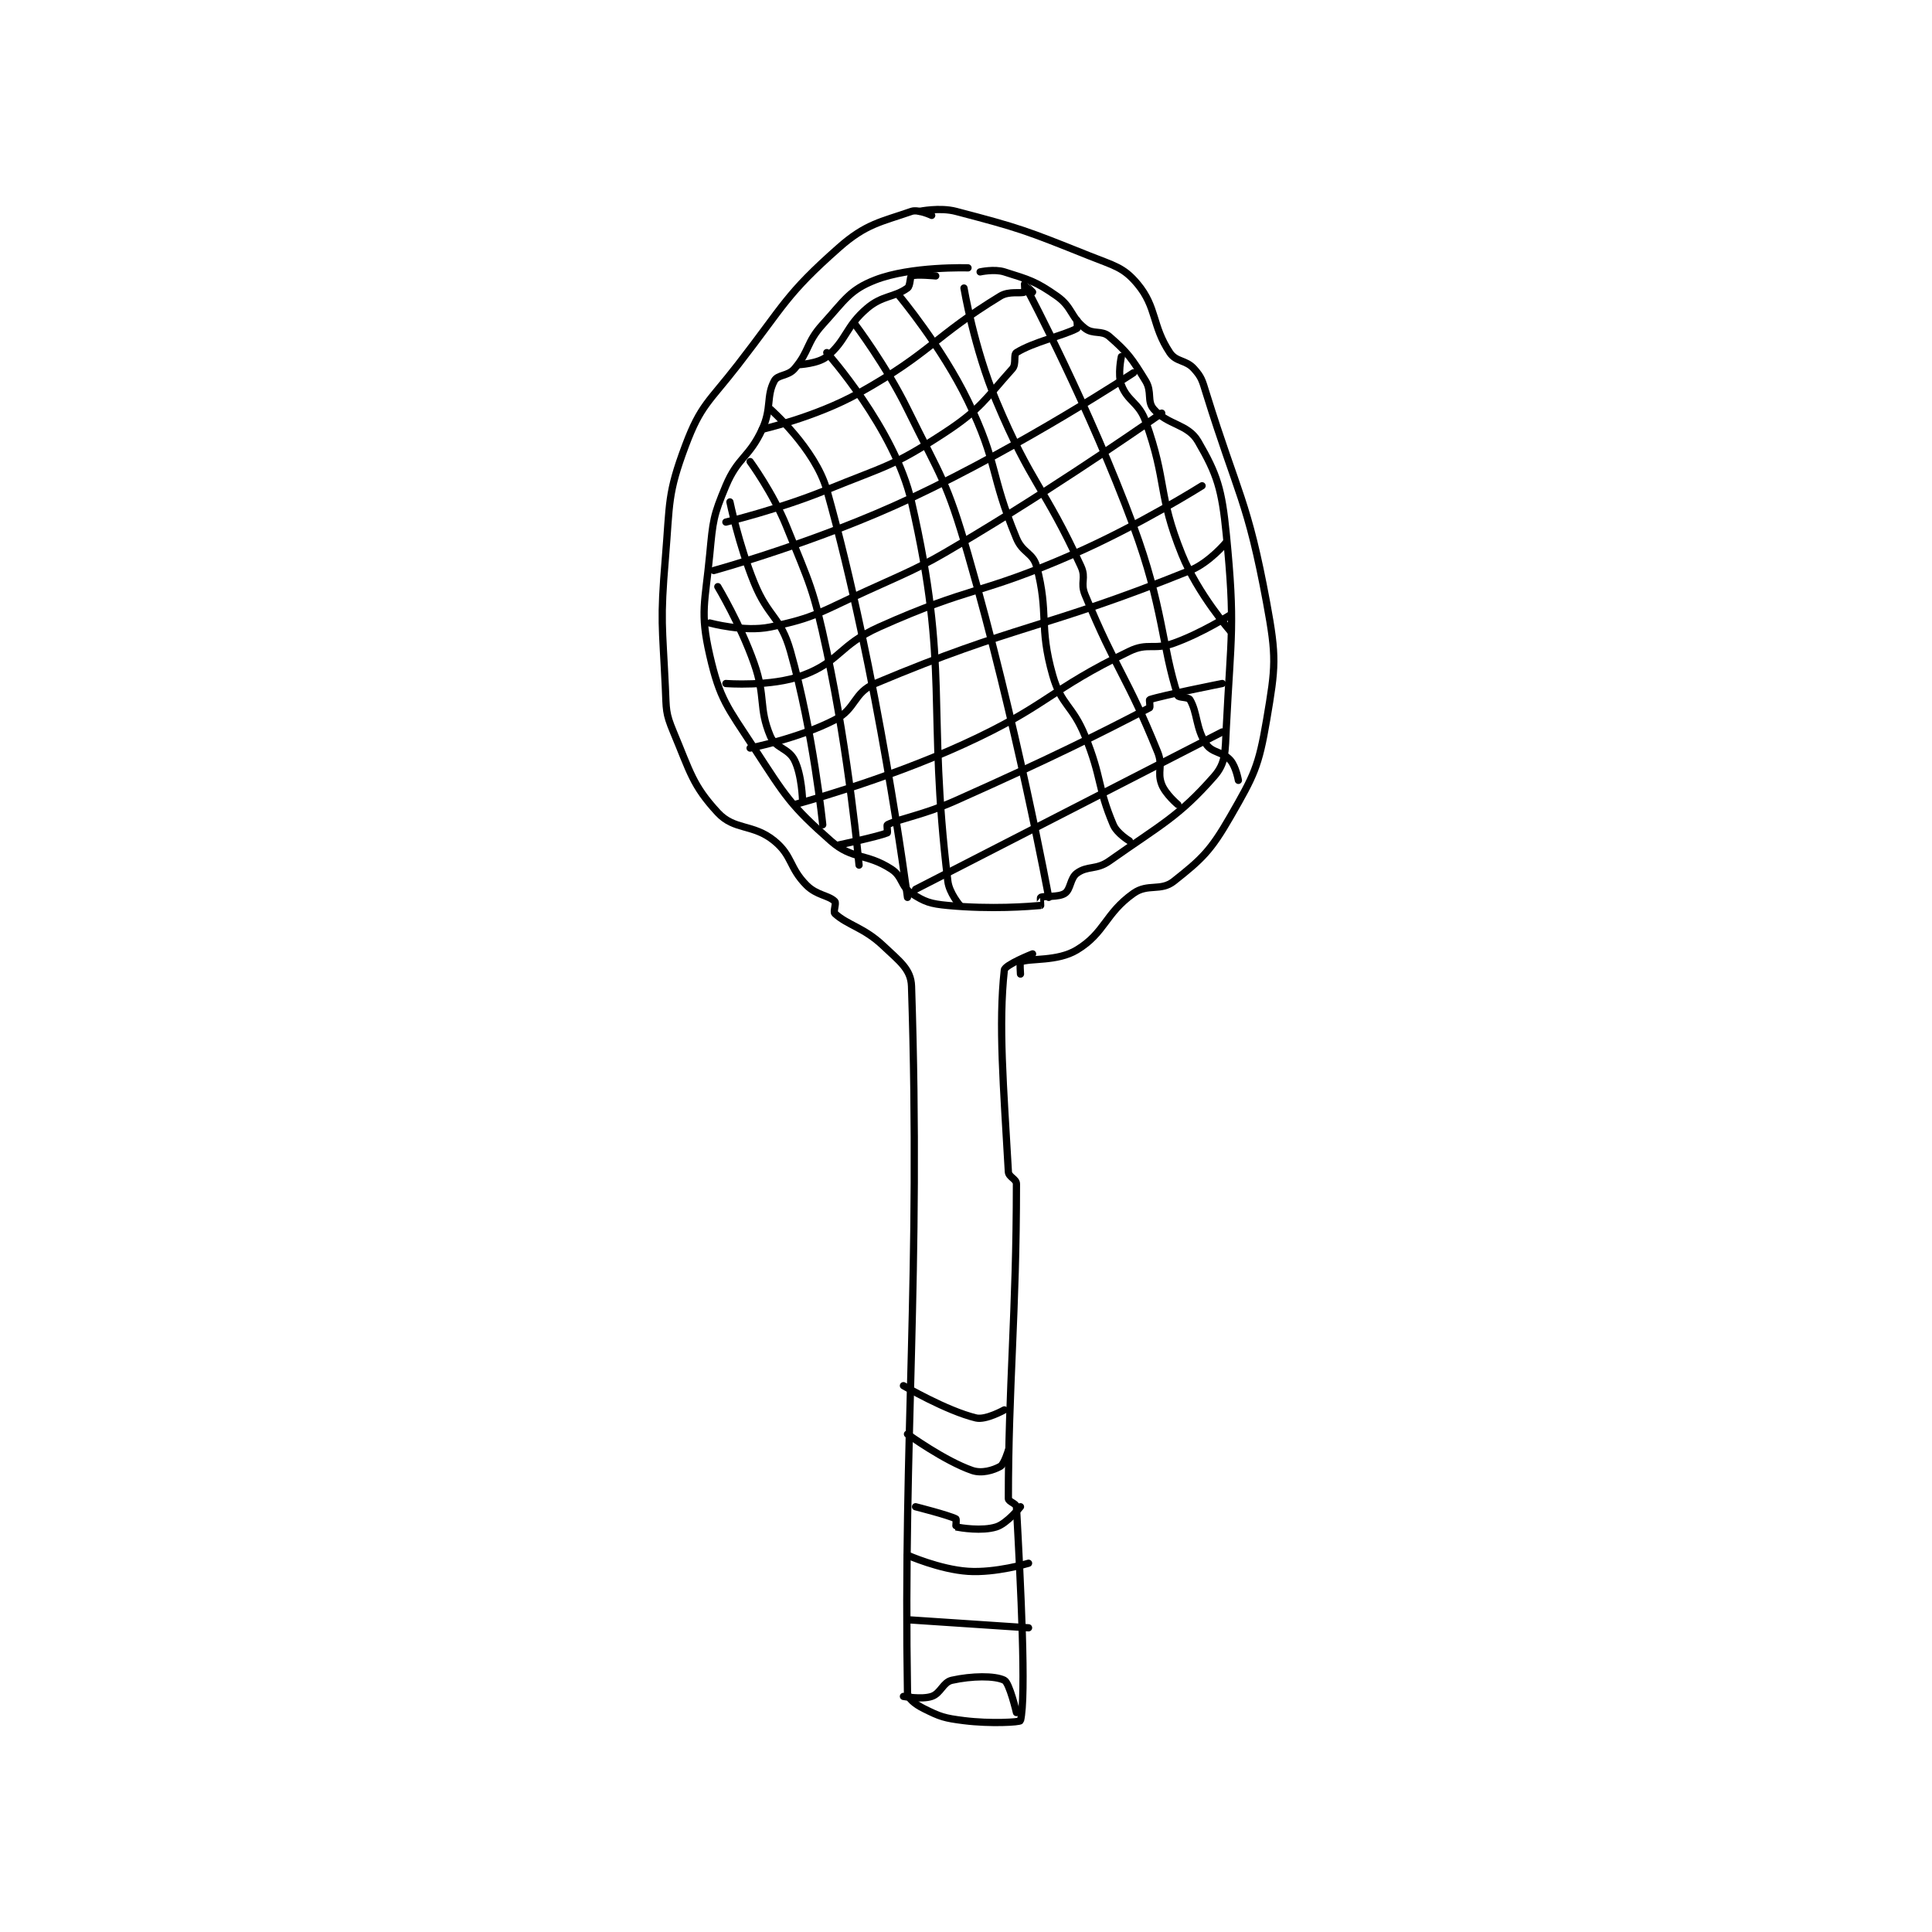 <?xml version="1.0" encoding="utf-8"?>
<!DOCTYPE svg PUBLIC "-//W3C//DTD SVG 1.1//EN" "http://www.w3.org/Graphics/SVG/1.1/DTD/svg11.dtd">
<svg viewBox="0 0 800 800" preserveAspectRatio="xMinYMin meet" xmlns="http://www.w3.org/2000/svg" version="1.1">
<g fill="none" stroke="black" stroke-linecap="round" stroke-linejoin="round" stroke-width="1.795">
<g transform="translate(275.509,87.52) scale(1.671) translate(-170,-69.133)">
<path id="0" d="M236 70.133 C236 70.133 232.661 68.556 231 69.133 C223.456 71.757 219.734 72.182 213 78.133 C199.863 89.742 199.61 92.163 188 107.133 C180.782 116.44 178.773 117.072 175 127.133 C170.468 139.218 171.158 141.242 170 155.133 C168.696 170.776 169.269 171.424 170 187.133 C170.253 192.579 169.997 193.356 172 198.133 C176.165 208.065 176.75 211.383 183 218.133 C187.134 222.598 191.736 220.827 197 225.133 C201.536 228.845 200.659 231.792 205 236.133 C207.513 238.646 210.461 238.594 212 240.133 C212.42 240.553 211.548 242.72 212 243.133 C215.174 246.043 219.188 246.574 224 251.133 C228.049 254.969 230.863 256.922 231 261.133 C233.337 333.18 228.937 372.711 230 436.133 C230.025 437.607 231.878 439.072 234 440.133 C238.067 442.167 239.105 442.522 244 443.133 C250.605 443.959 257.904 443.523 258 443.133 C259.469 437.146 258.067 409.702 257 390.133 C256.958 389.355 255 388.846 255 388.133 C255 360.328 257 342.343 257 310.133 C257 308.894 255.075 308.451 255 307.133 C253.801 285.949 252.504 270.602 254 257.133 C254.143 255.843 261 253.133 261 253.133 "/>
<path id="1" d="M233 69.133 C233 69.133 238.002 68.086 242 69.133 C257.938 73.308 259.219 73.821 275 80.133 C281.245 82.631 283.524 82.962 287 87.133 C291.839 92.94 290.561 97.474 295 104.133 C296.59 106.519 298.961 105.868 301 108.133 C302.887 110.23 303.035 111.025 304 114.133 C311.886 139.543 314.286 140.68 319 166.133 C321.495 179.609 321.243 181.923 319 195.133 C317.025 206.762 315.906 208.862 310 219.133 C305.132 227.6 302.99 229.599 296 235.133 C292.756 237.701 289.569 235.605 286 238.133 C278.96 243.12 278.954 247.911 272 252.133 C267.11 255.102 260.361 254.121 258 255.133 C257.801 255.219 258 258.133 258 258.133 "/>
<path id="2" d="M245 83.133 C245 83.133 230.889 82.677 222 86.133 C215.645 88.605 214.425 91.166 209 97.133 C204.872 101.674 205.768 103.737 202 108.133 C200.385 110.017 197.857 109.526 197 111.133 C194.943 114.99 196.414 117.904 194 123.133 C190.726 130.226 187.99 130.002 185 137.133 C181.858 144.627 181.799 145.748 181 154.133 C179.851 166.194 178.538 168.391 181 179.133 C183.513 190.1 185.3 191.861 192 202.133 C199.858 214.182 200.997 216.307 211 225.133 C216.391 229.89 219.766 228.081 226 232.133 C228.838 233.978 228.318 236.409 231 238.133 C234.309 240.261 235.633 240.724 240 241.133 C250.822 242.148 260.147 241.381 263 241.133 C263.022 241.131 262.864 239.201 263 239.133 C263.881 238.693 267.432 239.179 269 238.133 C270.489 237.14 270.276 234.387 272 233.133 C274.646 231.209 276.793 232.397 280 230.133 C292.938 221.001 297.211 219.134 306 209.133 C308.934 205.795 308.706 203.014 309 197.133 C310.161 173.903 311.243 171.884 309 149.133 C307.893 137.905 306.75 134.314 302 126.133 C299.475 121.785 294.467 122.133 291 118.133 C289.273 116.141 290.683 113.887 289 111.133 C285.623 105.608 284.506 104.038 280 100.133 C278.12 98.504 276.054 99.713 274 98.133 C270.416 95.376 270.869 92.842 267 90.133 C261.718 86.436 260.163 86.08 254 84.133 C251.517 83.349 248 84.133 248 84.133 "/>
<path id="3" d="M229 437.133 C229 437.133 233.502 437.966 236 437.133 C238.26 436.38 238.775 433.628 241 433.133 C245.911 432.042 251.627 431.947 254 433.133 C255.278 433.772 257 441.133 257 441.133 "/>
<path id="4" d="M230 418.133 L260 420.133 "/>
<path id="5" d="M230 402.133 C230 402.133 237.969 405.665 245 406.133 C251.847 406.59 260 404.133 260 404.133 "/>
<path id="6" d="M232 390.133 C232 390.133 240.094 392.18 242 393.133 C242.166 393.216 241.952 395.124 242 395.133 C243.202 395.374 248.44 396.246 252 395.133 C254.693 394.292 258 390.133 258 390.133 "/>
<path id="7" d="M230 372.133 C230 372.133 239.138 378.747 246 381.133 C248.386 381.963 251.223 381.121 253 380.133 C253.993 379.582 255 376.133 255 376.133 "/>
<path id="8" d="M229 360.133 C229 360.133 239.648 366.369 247 368.133 C249.406 368.711 254 366.133 254 366.133 "/>
<path id="9" d="M194 123.133 C194 123.133 207.263 120.139 218 114.133 C235.907 104.117 236.561 100.157 253 90.133 C255.189 88.799 258.119 89.574 259 89.133 C259.136 89.066 259 87.133 259 87.133 C259.021 87.133 261 89.133 261 89.133 "/>
<path id="10" d="M203 107.133 C203 107.133 207.851 106.903 210 105.133 C214.941 101.064 214.618 97.708 220 93.133 C223.797 89.906 226.751 90.496 230 88.133 C230.758 87.582 230.582 85.313 231 85.133 C232.098 84.663 237 85.133 237 85.133 "/>
<path id="11" d="M185 146.133 C185 146.133 198 143.022 210 138.133 C224.736 132.13 226.236 132.458 239 124.133 C248.184 118.144 249.403 115.464 256 108.133 C257.033 106.986 256.209 104.628 257 104.133 C261.237 101.485 268.669 99.91 272 98.133 C272.195 98.029 272 96.133 272 96.133 "/>
<path id="12" d="M182 158.133 C182 158.133 207.785 151.071 231 140.133 C259.113 126.888 286 109.133 286 109.133 "/>
<path id="13" d="M181 171.133 C181 171.133 189.52 173.463 196 172.133 C207.321 169.811 208.425 168.353 220 163.133 C233.743 156.935 234.067 156.929 247 149.133 C270.387 135.037 293 119.133 293 119.133 "/>
<path id="14" d="M185 186.133 C185 186.133 196.185 187.012 204 184.133 C213.274 180.717 213.059 176.584 223 172.133 C245.864 161.895 247.747 164.306 271 154.133 C287.412 146.953 303 137.133 303 137.133 "/>
<path id="15" d="M191 202.133 C191 202.133 203.075 199.74 212 195.133 C217.311 192.392 216.571 188.416 222 186.133 C257.358 171.267 263.468 172.83 300 158.133 C304.836 156.188 309 151.133 309 151.133 "/>
<path id="16" d="M202 216.133 C202 216.133 224.084 210.251 244 201.133 C265.001 191.518 264.993 187.752 285 178.133 C289.597 175.923 291.018 177.927 296 176.133 C303.023 173.605 310 169.133 310 169.133 "/>
<path id="17" d="M213 226.133 C213 226.133 222.821 224.041 225 223.133 C225.137 223.076 224.829 221.214 225 221.133 C228.604 219.437 233.842 218.773 242 215.133 C266.155 204.357 277.904 198.433 290 192.133 C290.21 192.024 289.889 190.17 290 190.133 C293.221 189.06 308 186.133 308 186.133 "/>
<path id="18" d="M232 237.133 L308 198.133 "/>
<path id="19" d="M183 162.133 C183 162.133 188.62 171.514 192 181.133 C194.959 189.556 193.033 192.013 196 199.133 C197.282 202.211 200.49 202.113 202 205.133 C203.846 208.825 204 215.133 204 215.133 "/>
<path id="20" d="M186 141.133 C186 141.133 188.169 151.683 192 161.133 C195.527 169.832 198.552 169.492 201 178.133 C206.669 198.141 209 221.133 209 221.133 "/>
<path id="21" d="M191 131.133 C191 131.133 196.656 138.861 200 147.133 C205.967 161.894 206.649 162.497 210 178.133 C215.531 203.947 218 231.133 218 231.133 "/>
<path id="22" d="M196 118.133 C196 118.133 207.143 127.965 210 138.133 C222.729 183.433 230 239.133 230 239.133 "/>
<path id="23" d="M243 241.133 C243 241.133 240.351 238.062 240 235.133 C234.747 191.357 240.56 182.876 231 141.133 C226.839 122.965 210 104.133 210 104.133 "/>
<path id="24" d="M217 97.133 C217 97.133 224.65 107.242 230 118.133 C238.473 135.381 239.688 135.769 245 154.133 C256.955 195.463 265 239.133 265 239.133 "/>
<path id="25" d="M228 90.133 C228 90.133 238.487 102.659 245 116.133 C252.575 131.807 250.373 134.15 257 150.133 C258.543 153.854 261.08 153.66 262 157.133 C265.1 168.843 262.496 171.87 266 184.133 C268.152 191.666 270.876 191.428 274 199.133 C278.253 209.624 277.008 211.698 281 221.133 C281.91 223.285 285 225.133 285 225.133 "/>
<path id="26" d="M244 88.133 C244 88.133 246.505 103.058 252 116.133 C260.731 136.907 263.927 137.338 273 157.133 C274.337 160.05 272.746 161.098 274 164.133 C281.853 183.145 284.334 184.17 292 203.133 C293.392 206.577 291.795 208.001 293 211.133 C293.94 213.576 297 216.133 297 216.133 "/>
<path id="27" d="M260 89.133 C260 89.133 275.146 117.798 286 147.133 C293.395 167.119 292.99 176.816 297 189.133 C297.174 189.667 299.607 189.459 300 190.133 C301.907 193.403 301.429 197.277 304 201.133 C305.505 203.391 308.073 202.965 310 205.133 C311.4 206.708 312 210.133 312 210.133 "/>
<path id="28" d="M283 105.133 C283 105.133 282.034 109.559 283 112.133 C284.552 116.271 287.325 116.442 289 121.133 C294.445 136.379 291.915 139.067 298 154.133 C301.961 163.94 310 173.133 310 173.133 "/>
</g>
</g>
</svg>

